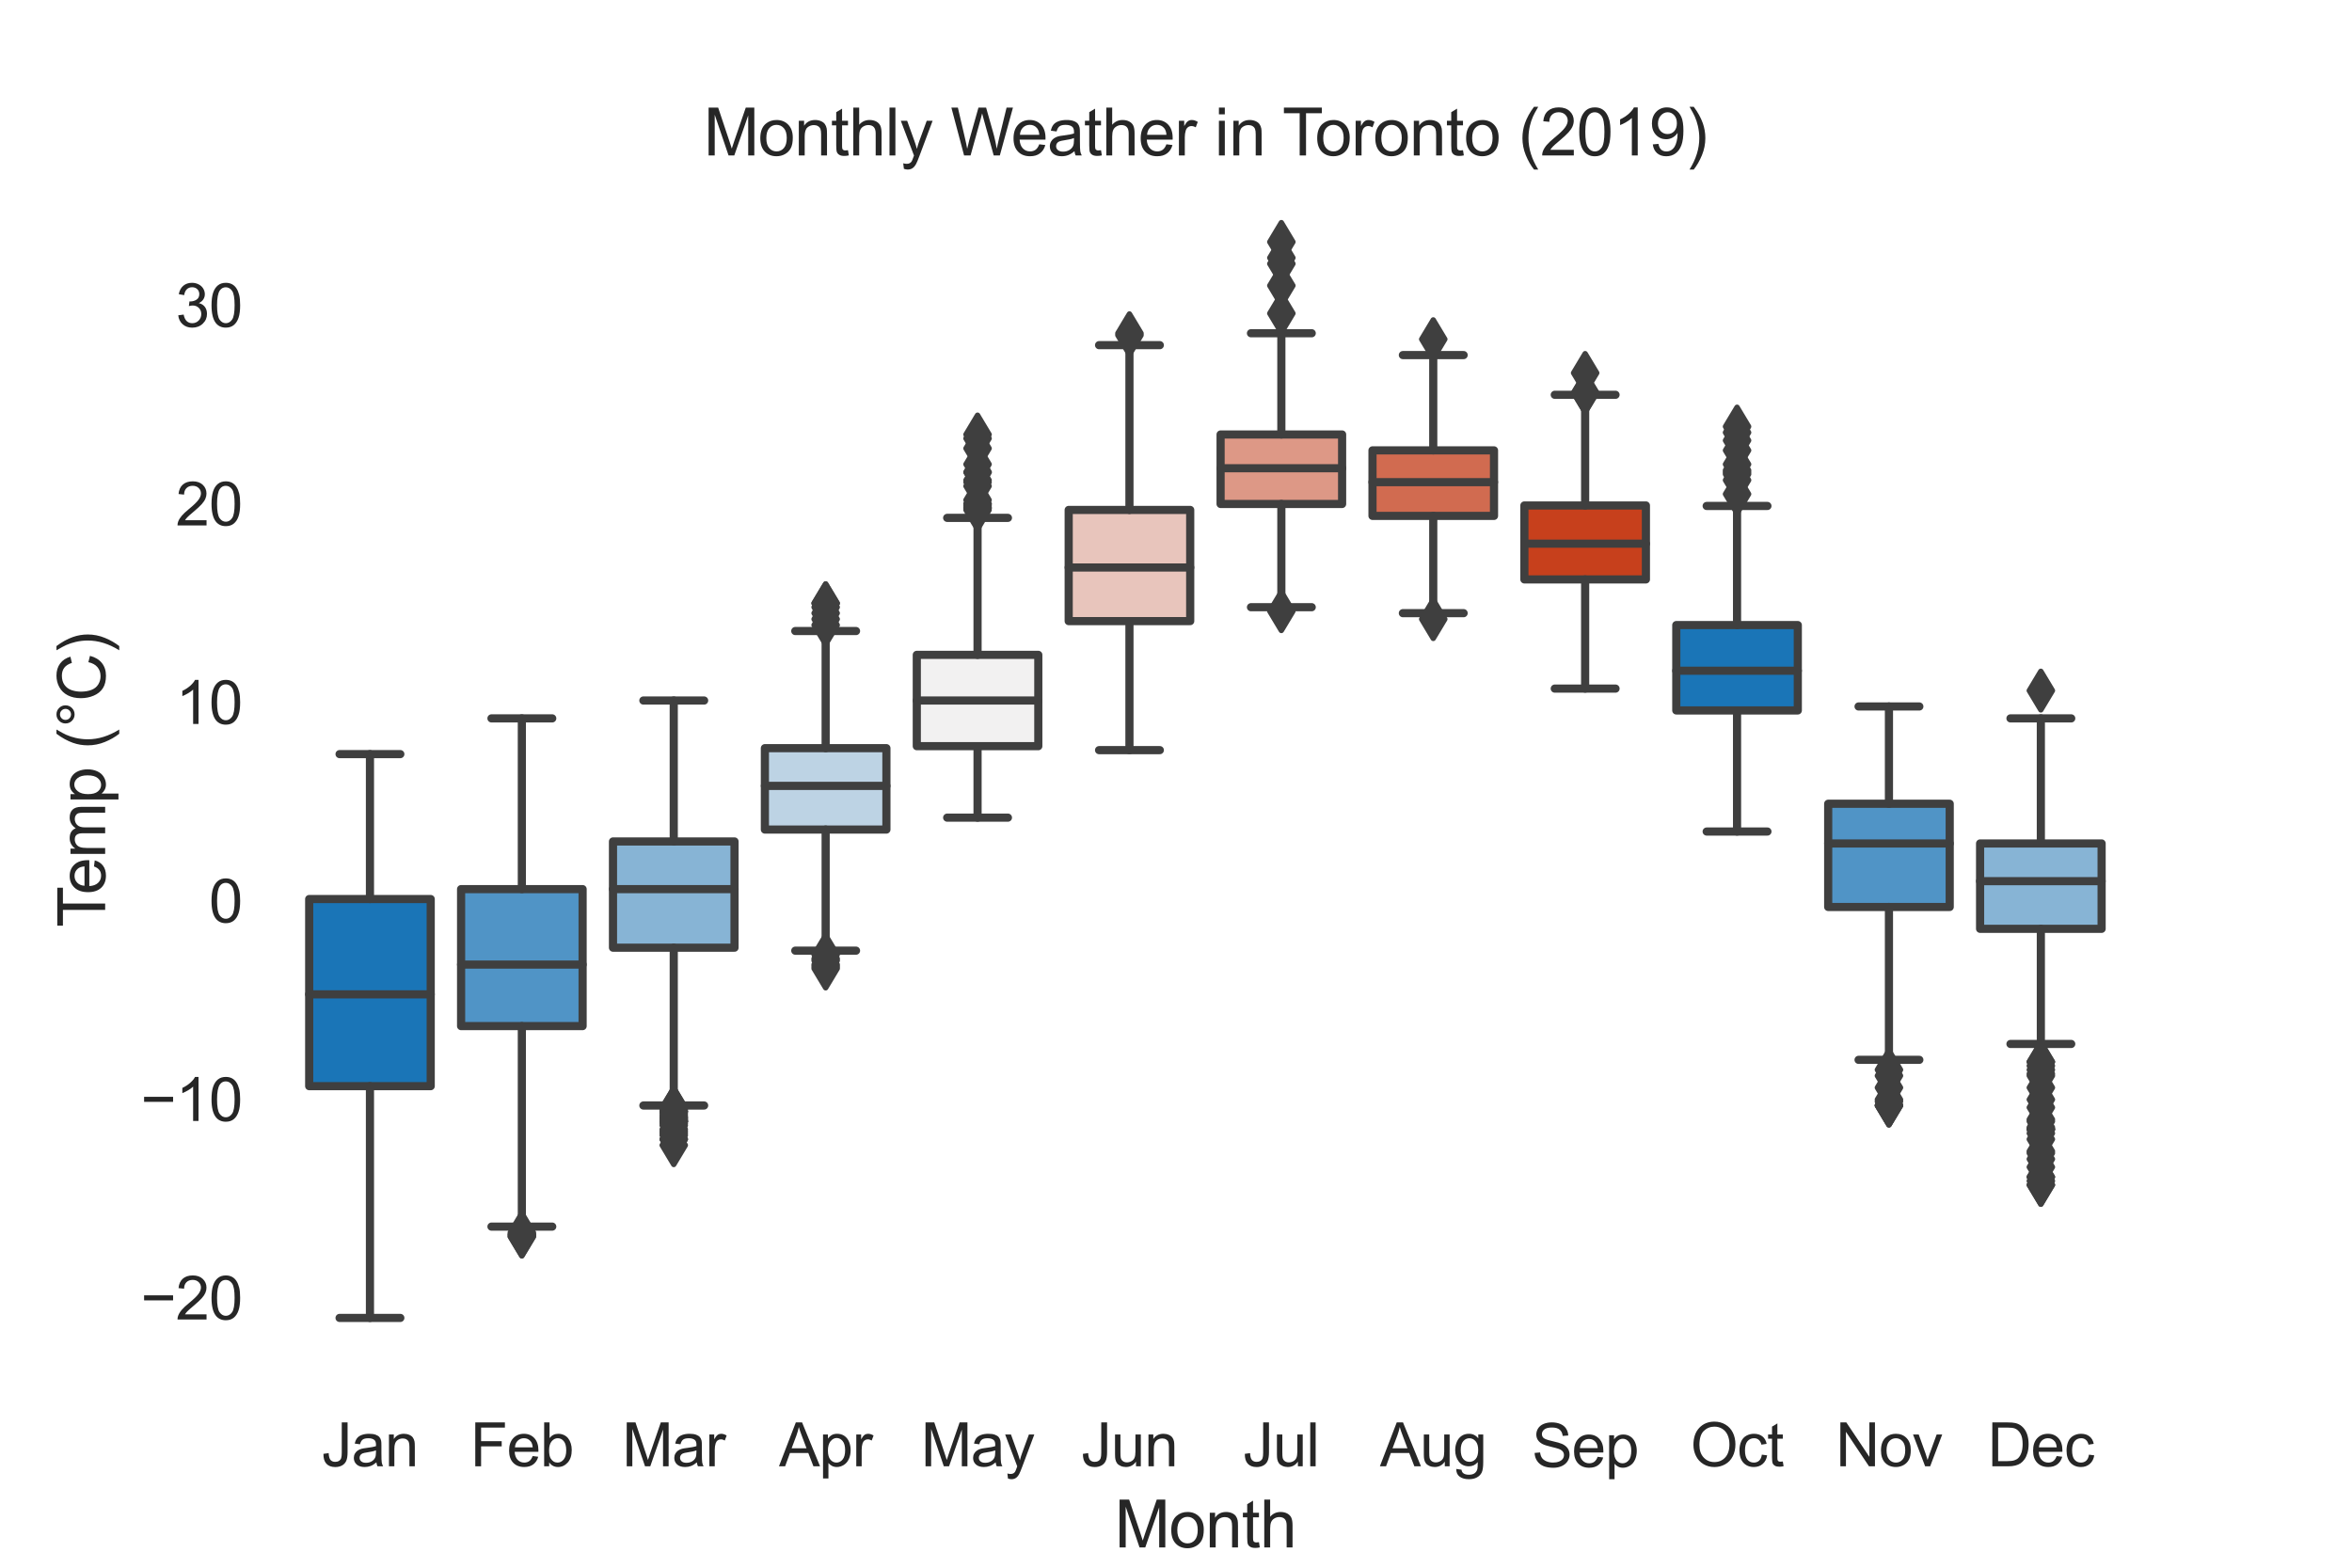 <?xml version="1.0" encoding="utf-8" standalone="no"?>
<!DOCTYPE svg PUBLIC "-//W3C//DTD SVG 1.1//EN"
  "http://www.w3.org/Graphics/SVG/1.1/DTD/svg11.dtd">
<svg xmlns:xlink="http://www.w3.org/1999/xlink" width="432pt" height="288pt" viewBox="0 0 432 288" xmlns="http://www.w3.org/2000/svg" version="1.1">
 <defs>
  <style type="text/css">*{stroke-linejoin: round; stroke-linecap: butt}</style>
 </defs>
 <g id="figure_1">
  <g id="patch_1">
   <path d="M 0 288 
L 432 288 
L 432 0 
L 0 0 
z
" style="fill: #ffffff"/>
  </g>
  <g id="axes_1">
   <g id="patch_2">
    <path d="M 54 252 
L 388.8 252 
L 388.8 34.56 
L 54 34.56 
z
" style="fill: #ffffff"/>
   </g>
   <g id="matplotlib.axis_1">
    <g id="xtick_1">
     <g id="line2d_1">
      <path d="M 67.95 252 
L 67.95 34.56 
" clip-path="url(#p7bb10bc2e7)" style="fill: none; stroke: #ffffff; stroke-width: 0.2; stroke-linecap: round"/>
     </g>
     <g id="text_1">
      <!-- Jan -->
      <g style="fill: #262626" transform="translate(59.083 269.374)scale(0.11 -0.11)">
       <defs>
        <path id="ArialMT-4a" d="M 184 1300 
L 731 1375 
Q 753 850 928 656 
Q 1103 463 1413 463 
Q 1641 463 1806 567 
Q 1972 672 2034 851 
Q 2097 1031 2097 1425 
L 2097 4581 
L 2703 4581 
L 2703 1459 
Q 2703 884 2564 568 
Q 2425 253 2123 87 
Q 1822 -78 1416 -78 
Q 813 -78 492 269 
Q 172 616 184 1300 
z
" transform="scale(0.016)"/>
        <path id="ArialMT-61" d="M 2588 409 
Q 2275 144 1986 34 
Q 1697 -75 1366 -75 
Q 819 -75 525 192 
Q 231 459 231 875 
Q 231 1119 342 1320 
Q 453 1522 633 1644 
Q 813 1766 1038 1828 
Q 1203 1872 1538 1913 
Q 2219 1994 2541 2106 
Q 2544 2222 2544 2253 
Q 2544 2597 2384 2738 
Q 2169 2928 1744 2928 
Q 1347 2928 1158 2789 
Q 969 2650 878 2297 
L 328 2372 
Q 403 2725 575 2942 
Q 747 3159 1072 3276 
Q 1397 3394 1825 3394 
Q 2250 3394 2515 3294 
Q 2781 3194 2906 3042 
Q 3031 2891 3081 2659 
Q 3109 2516 3109 2141 
L 3109 1391 
Q 3109 606 3145 398 
Q 3181 191 3288 0 
L 2700 0 
Q 2613 175 2588 409 
z
M 2541 1666 
Q 2234 1541 1622 1453 
Q 1275 1403 1131 1340 
Q 988 1278 909 1158 
Q 831 1038 831 891 
Q 831 666 1001 516 
Q 1172 366 1500 366 
Q 1825 366 2078 508 
Q 2331 650 2450 897 
Q 2541 1088 2541 1459 
L 2541 1666 
z
" transform="scale(0.016)"/>
        <path id="ArialMT-6e" d="M 422 0 
L 422 3319 
L 928 3319 
L 928 2847 
Q 1294 3394 1984 3394 
Q 2284 3394 2536 3286 
Q 2788 3178 2913 3003 
Q 3038 2828 3088 2588 
Q 3119 2431 3119 2041 
L 3119 0 
L 2556 0 
L 2556 2019 
Q 2556 2363 2490 2533 
Q 2425 2703 2258 2804 
Q 2091 2906 1866 2906 
Q 1506 2906 1245 2678 
Q 984 2450 984 1813 
L 984 0 
L 422 0 
z
" transform="scale(0.016)"/>
       </defs>
       <use xlink:href="#ArialMT-4a"/>
       <use xlink:href="#ArialMT-61" x="50"/>
       <use xlink:href="#ArialMT-6e" x="105.615"/>
      </g>
     </g>
    </g>
    <g id="xtick_2">
     <g id="line2d_2">
      <path d="M 95.85 252 
L 95.85 34.56 
" clip-path="url(#p7bb10bc2e7)" style="fill: none; stroke: #ffffff; stroke-width: 0.2; stroke-linecap: round"/>
     </g>
     <g id="text_2">
      <!-- Feb -->
      <g style="fill: #262626" transform="translate(86.374 269.374)scale(0.11 -0.11)">
       <defs>
        <path id="ArialMT-46" d="M 525 0 
L 525 4581 
L 3616 4581 
L 3616 4041 
L 1131 4041 
L 1131 2622 
L 3281 2622 
L 3281 2081 
L 1131 2081 
L 1131 0 
L 525 0 
z
" transform="scale(0.016)"/>
        <path id="ArialMT-65" d="M 2694 1069 
L 3275 997 
Q 3138 488 2766 206 
Q 2394 -75 1816 -75 
Q 1088 -75 661 373 
Q 234 822 234 1631 
Q 234 2469 665 2931 
Q 1097 3394 1784 3394 
Q 2450 3394 2872 2941 
Q 3294 2488 3294 1666 
Q 3294 1616 3291 1516 
L 816 1516 
Q 847 969 1125 678 
Q 1403 388 1819 388 
Q 2128 388 2347 550 
Q 2566 713 2694 1069 
z
M 847 1978 
L 2700 1978 
Q 2663 2397 2488 2606 
Q 2219 2931 1791 2931 
Q 1403 2931 1139 2672 
Q 875 2413 847 1978 
z
" transform="scale(0.016)"/>
        <path id="ArialMT-62" d="M 941 0 
L 419 0 
L 419 4581 
L 981 4581 
L 981 2947 
Q 1338 3394 1891 3394 
Q 2197 3394 2470 3270 
Q 2744 3147 2920 2923 
Q 3097 2700 3197 2384 
Q 3297 2069 3297 1709 
Q 3297 856 2875 390 
Q 2453 -75 1863 -75 
Q 1275 -75 941 416 
L 941 0 
z
M 934 1684 
Q 934 1088 1097 822 
Q 1363 388 1816 388 
Q 2184 388 2453 708 
Q 2722 1028 2722 1663 
Q 2722 2313 2464 2622 
Q 2206 2931 1841 2931 
Q 1472 2931 1203 2611 
Q 934 2291 934 1684 
z
" transform="scale(0.016)"/>
       </defs>
       <use xlink:href="#ArialMT-46"/>
       <use xlink:href="#ArialMT-65" x="61.084"/>
       <use xlink:href="#ArialMT-62" x="116.699"/>
      </g>
     </g>
    </g>
    <g id="xtick_3">
     <g id="line2d_3">
      <path d="M 123.75 252 
L 123.75 34.56 
" clip-path="url(#p7bb10bc2e7)" style="fill: none; stroke: #ffffff; stroke-width: 0.2; stroke-linecap: round"/>
     </g>
     <g id="text_3">
      <!-- Mar -->
      <g style="fill: #262626" transform="translate(114.279 269.374)scale(0.11 -0.11)">
       <defs>
        <path id="ArialMT-4d" d="M 475 0 
L 475 4581 
L 1388 4581 
L 2472 1338 
Q 2622 884 2691 659 
Q 2769 909 2934 1394 
L 4031 4581 
L 4847 4581 
L 4847 0 
L 4263 0 
L 4263 3834 
L 2931 0 
L 2384 0 
L 1059 3900 
L 1059 0 
L 475 0 
z
" transform="scale(0.016)"/>
        <path id="ArialMT-72" d="M 416 0 
L 416 3319 
L 922 3319 
L 922 2816 
Q 1116 3169 1280 3281 
Q 1444 3394 1641 3394 
Q 1925 3394 2219 3213 
L 2025 2691 
Q 1819 2813 1613 2813 
Q 1428 2813 1281 2702 
Q 1134 2591 1072 2394 
Q 978 2094 978 1738 
L 978 0 
L 416 0 
z
" transform="scale(0.016)"/>
       </defs>
       <use xlink:href="#ArialMT-4d"/>
       <use xlink:href="#ArialMT-61" x="83.301"/>
       <use xlink:href="#ArialMT-72" x="138.916"/>
      </g>
     </g>
    </g>
    <g id="xtick_4">
     <g id="line2d_4">
      <path d="M 151.65 252 
L 151.65 34.56 
" clip-path="url(#p7bb10bc2e7)" style="fill: none; stroke: #ffffff; stroke-width: 0.2; stroke-linecap: round"/>
     </g>
     <g id="text_4">
      <!-- Apr -->
      <g style="fill: #262626" transform="translate(143.091 269.374)scale(0.11 -0.11)">
       <defs>
        <path id="ArialMT-41" d="M -9 0 
L 1750 4581 
L 2403 4581 
L 4278 0 
L 3588 0 
L 3053 1388 
L 1138 1388 
L 634 0 
L -9 0 
z
M 1313 1881 
L 2866 1881 
L 2388 3150 
Q 2169 3728 2063 4100 
Q 1975 3659 1816 3225 
L 1313 1881 
z
" transform="scale(0.016)"/>
        <path id="ArialMT-70" d="M 422 -1272 
L 422 3319 
L 934 3319 
L 934 2888 
Q 1116 3141 1344 3267 
Q 1572 3394 1897 3394 
Q 2322 3394 2647 3175 
Q 2972 2956 3137 2557 
Q 3303 2159 3303 1684 
Q 3303 1175 3120 767 
Q 2938 359 2589 142 
Q 2241 -75 1856 -75 
Q 1575 -75 1351 44 
Q 1128 163 984 344 
L 984 -1272 
L 422 -1272 
z
M 931 1641 
Q 931 1000 1190 694 
Q 1450 388 1819 388 
Q 2194 388 2461 705 
Q 2728 1022 2728 1688 
Q 2728 2322 2467 2637 
Q 2206 2953 1844 2953 
Q 1484 2953 1207 2617 
Q 931 2281 931 1641 
z
" transform="scale(0.016)"/>
       </defs>
       <use xlink:href="#ArialMT-41"/>
       <use xlink:href="#ArialMT-70" x="66.699"/>
       <use xlink:href="#ArialMT-72" x="122.314"/>
      </g>
     </g>
    </g>
    <g id="xtick_5">
     <g id="line2d_5">
      <path d="M 179.55 252 
L 179.55 34.56 
" clip-path="url(#p7bb10bc2e7)" style="fill: none; stroke: #ffffff; stroke-width: 0.2; stroke-linecap: round"/>
     </g>
     <g id="text_5">
      <!-- May -->
      <g style="fill: #262626" transform="translate(169.16 269.374)scale(0.11 -0.11)">
       <defs>
        <path id="ArialMT-79" d="M 397 -1278 
L 334 -750 
Q 519 -800 656 -800 
Q 844 -800 956 -737 
Q 1069 -675 1141 -563 
Q 1194 -478 1313 -144 
Q 1328 -97 1363 -6 
L 103 3319 
L 709 3319 
L 1400 1397 
Q 1534 1031 1641 628 
Q 1738 1016 1872 1384 
L 2581 3319 
L 3144 3319 
L 1881 -56 
Q 1678 -603 1566 -809 
Q 1416 -1088 1222 -1217 
Q 1028 -1347 759 -1347 
Q 597 -1347 397 -1278 
z
" transform="scale(0.016)"/>
       </defs>
       <use xlink:href="#ArialMT-4d"/>
       <use xlink:href="#ArialMT-61" x="83.301"/>
       <use xlink:href="#ArialMT-79" x="138.916"/>
      </g>
     </g>
    </g>
    <g id="xtick_6">
     <g id="line2d_6">
      <path d="M 207.45 252 
L 207.45 34.56 
" clip-path="url(#p7bb10bc2e7)" style="fill: none; stroke: #ffffff; stroke-width: 0.2; stroke-linecap: round"/>
     </g>
     <g id="text_6">
      <!-- Jun -->
      <g style="fill: #262626" transform="translate(198.583 269.374)scale(0.11 -0.11)">
       <defs>
        <path id="ArialMT-75" d="M 2597 0 
L 2597 488 
Q 2209 -75 1544 -75 
Q 1250 -75 995 37 
Q 741 150 617 320 
Q 494 491 444 738 
Q 409 903 409 1263 
L 409 3319 
L 972 3319 
L 972 1478 
Q 972 1038 1006 884 
Q 1059 663 1231 536 
Q 1403 409 1656 409 
Q 1909 409 2131 539 
Q 2353 669 2445 892 
Q 2538 1116 2538 1541 
L 2538 3319 
L 3100 3319 
L 3100 0 
L 2597 0 
z
" transform="scale(0.016)"/>
       </defs>
       <use xlink:href="#ArialMT-4a"/>
       <use xlink:href="#ArialMT-75" x="50"/>
       <use xlink:href="#ArialMT-6e" x="105.615"/>
      </g>
     </g>
    </g>
    <g id="xtick_7">
     <g id="line2d_7">
      <path d="M 235.35 252 
L 235.35 34.56 
" clip-path="url(#p7bb10bc2e7)" style="fill: none; stroke: #ffffff; stroke-width: 0.2; stroke-linecap: round"/>
     </g>
     <g id="text_7">
      <!-- Jul -->
      <g style="fill: #262626" transform="translate(228.319 269.374)scale(0.11 -0.11)">
       <defs>
        <path id="ArialMT-6c" d="M 409 0 
L 409 4581 
L 972 4581 
L 972 0 
L 409 0 
z
" transform="scale(0.016)"/>
       </defs>
       <use xlink:href="#ArialMT-4a"/>
       <use xlink:href="#ArialMT-75" x="50"/>
       <use xlink:href="#ArialMT-6c" x="105.615"/>
      </g>
     </g>
    </g>
    <g id="xtick_8">
     <g id="line2d_8">
      <path d="M 263.25 252 
L 263.25 34.56 
" clip-path="url(#p7bb10bc2e7)" style="fill: none; stroke: #ffffff; stroke-width: 0.2; stroke-linecap: round"/>
     </g>
     <g id="text_8">
      <!-- Aug -->
      <g style="fill: #262626" transform="translate(253.464 269.374)scale(0.11 -0.11)">
       <defs>
        <path id="ArialMT-67" d="M 319 -275 
L 866 -356 
Q 900 -609 1056 -725 
Q 1266 -881 1628 -881 
Q 2019 -881 2231 -725 
Q 2444 -569 2519 -288 
Q 2563 -116 2559 434 
Q 2191 0 1641 0 
Q 956 0 581 494 
Q 206 988 206 1678 
Q 206 2153 378 2554 
Q 550 2956 876 3175 
Q 1203 3394 1644 3394 
Q 2231 3394 2613 2919 
L 2613 3319 
L 3131 3319 
L 3131 450 
Q 3131 -325 2973 -648 
Q 2816 -972 2473 -1159 
Q 2131 -1347 1631 -1347 
Q 1038 -1347 672 -1080 
Q 306 -813 319 -275 
z
M 784 1719 
Q 784 1066 1043 766 
Q 1303 466 1694 466 
Q 2081 466 2343 764 
Q 2606 1063 2606 1700 
Q 2606 2309 2336 2618 
Q 2066 2928 1684 2928 
Q 1309 2928 1046 2623 
Q 784 2319 784 1719 
z
" transform="scale(0.016)"/>
       </defs>
       <use xlink:href="#ArialMT-41"/>
       <use xlink:href="#ArialMT-75" x="66.699"/>
       <use xlink:href="#ArialMT-67" x="122.314"/>
      </g>
     </g>
    </g>
    <g id="xtick_9">
     <g id="line2d_9">
      <path d="M 291.15 252 
L 291.15 34.56 
" clip-path="url(#p7bb10bc2e7)" style="fill: none; stroke: #ffffff; stroke-width: 0.2; stroke-linecap: round"/>
     </g>
     <g id="text_9">
      <!-- Sep -->
      <g style="fill: #262626" transform="translate(281.364 269.508)scale(0.11 -0.11)">
       <defs>
        <path id="ArialMT-53" d="M 288 1472 
L 859 1522 
Q 900 1178 1048 958 
Q 1197 738 1509 602 
Q 1822 466 2213 466 
Q 2559 466 2825 569 
Q 3091 672 3220 851 
Q 3350 1031 3350 1244 
Q 3350 1459 3225 1620 
Q 3100 1781 2813 1891 
Q 2628 1963 1997 2114 
Q 1366 2266 1113 2400 
Q 784 2572 623 2826 
Q 463 3081 463 3397 
Q 463 3744 659 4045 
Q 856 4347 1234 4503 
Q 1613 4659 2075 4659 
Q 2584 4659 2973 4495 
Q 3363 4331 3572 4012 
Q 3781 3694 3797 3291 
L 3216 3247 
Q 3169 3681 2898 3903 
Q 2628 4125 2100 4125 
Q 1550 4125 1298 3923 
Q 1047 3722 1047 3438 
Q 1047 3191 1225 3031 
Q 1400 2872 2139 2705 
Q 2878 2538 3153 2413 
Q 3553 2228 3743 1945 
Q 3934 1663 3934 1294 
Q 3934 928 3725 604 
Q 3516 281 3123 101 
Q 2731 -78 2241 -78 
Q 1619 -78 1198 103 
Q 778 284 539 648 
Q 300 1013 288 1472 
z
" transform="scale(0.016)"/>
       </defs>
       <use xlink:href="#ArialMT-53"/>
       <use xlink:href="#ArialMT-65" x="66.699"/>
       <use xlink:href="#ArialMT-70" x="122.314"/>
      </g>
     </g>
    </g>
    <g id="xtick_10">
     <g id="line2d_10">
      <path d="M 319.05 252 
L 319.05 34.56 
" clip-path="url(#p7bb10bc2e7)" style="fill: none; stroke: #ffffff; stroke-width: 0.2; stroke-linecap: round"/>
     </g>
     <g id="text_10">
      <!-- Oct -->
      <g style="fill: #262626" transform="translate(310.494 269.374)scale(0.11 -0.11)">
       <defs>
        <path id="ArialMT-4f" d="M 309 2231 
Q 309 3372 921 4017 
Q 1534 4663 2503 4663 
Q 3138 4663 3647 4359 
Q 4156 4056 4423 3514 
Q 4691 2972 4691 2284 
Q 4691 1588 4409 1038 
Q 4128 488 3612 205 
Q 3097 -78 2500 -78 
Q 1853 -78 1343 234 
Q 834 547 571 1087 
Q 309 1628 309 2231 
z
M 934 2222 
Q 934 1394 1379 917 
Q 1825 441 2497 441 
Q 3181 441 3623 922 
Q 4066 1403 4066 2288 
Q 4066 2847 3877 3264 
Q 3688 3681 3323 3911 
Q 2959 4141 2506 4141 
Q 1863 4141 1398 3698 
Q 934 3256 934 2222 
z
" transform="scale(0.016)"/>
        <path id="ArialMT-63" d="M 2588 1216 
L 3141 1144 
Q 3050 572 2676 248 
Q 2303 -75 1759 -75 
Q 1078 -75 664 370 
Q 250 816 250 1647 
Q 250 2184 428 2587 
Q 606 2991 970 3192 
Q 1334 3394 1763 3394 
Q 2303 3394 2647 3120 
Q 2991 2847 3088 2344 
L 2541 2259 
Q 2463 2594 2264 2762 
Q 2066 2931 1784 2931 
Q 1359 2931 1093 2626 
Q 828 2322 828 1663 
Q 828 994 1084 691 
Q 1341 388 1753 388 
Q 2084 388 2306 591 
Q 2528 794 2588 1216 
z
" transform="scale(0.016)"/>
        <path id="ArialMT-74" d="M 1650 503 
L 1731 6 
Q 1494 -44 1306 -44 
Q 1000 -44 831 53 
Q 663 150 594 308 
Q 525 466 525 972 
L 525 2881 
L 113 2881 
L 113 3319 
L 525 3319 
L 525 4141 
L 1084 4478 
L 1084 3319 
L 1650 3319 
L 1650 2881 
L 1084 2881 
L 1084 941 
Q 1084 700 1114 631 
Q 1144 563 1211 522 
Q 1278 481 1403 481 
Q 1497 481 1650 503 
z
" transform="scale(0.016)"/>
       </defs>
       <use xlink:href="#ArialMT-4f"/>
       <use xlink:href="#ArialMT-63" x="77.783"/>
       <use xlink:href="#ArialMT-74" x="127.783"/>
      </g>
     </g>
    </g>
    <g id="xtick_11">
     <g id="line2d_11">
      <path d="M 346.95 252 
L 346.95 34.56 
" clip-path="url(#p7bb10bc2e7)" style="fill: none; stroke: #ffffff; stroke-width: 0.2; stroke-linecap: round"/>
     </g>
     <g id="text_11">
      <!-- Nov -->
      <g style="fill: #262626" transform="translate(337.169 269.374)scale(0.11 -0.11)">
       <defs>
        <path id="ArialMT-4e" d="M 488 0 
L 488 4581 
L 1109 4581 
L 3516 984 
L 3516 4581 
L 4097 4581 
L 4097 0 
L 3475 0 
L 1069 3600 
L 1069 0 
L 488 0 
z
" transform="scale(0.016)"/>
        <path id="ArialMT-6f" d="M 213 1659 
Q 213 2581 725 3025 
Q 1153 3394 1769 3394 
Q 2453 3394 2887 2945 
Q 3322 2497 3322 1706 
Q 3322 1066 3130 698 
Q 2938 331 2570 128 
Q 2203 -75 1769 -75 
Q 1072 -75 642 372 
Q 213 819 213 1659 
z
M 791 1659 
Q 791 1022 1069 705 
Q 1347 388 1769 388 
Q 2188 388 2466 706 
Q 2744 1025 2744 1678 
Q 2744 2294 2464 2611 
Q 2184 2928 1769 2928 
Q 1347 2928 1069 2612 
Q 791 2297 791 1659 
z
" transform="scale(0.016)"/>
        <path id="ArialMT-76" d="M 1344 0 
L 81 3319 
L 675 3319 
L 1388 1331 
Q 1503 1009 1600 663 
Q 1675 925 1809 1294 
L 2547 3319 
L 3125 3319 
L 1869 0 
L 1344 0 
z
" transform="scale(0.016)"/>
       </defs>
       <use xlink:href="#ArialMT-4e"/>
       <use xlink:href="#ArialMT-6f" x="72.217"/>
       <use xlink:href="#ArialMT-76" x="127.832"/>
      </g>
     </g>
    </g>
    <g id="xtick_12">
     <g id="line2d_12">
      <path d="M 374.85 252 
L 374.85 34.56 
" clip-path="url(#p7bb10bc2e7)" style="fill: none; stroke: #ffffff; stroke-width: 0.2; stroke-linecap: round"/>
     </g>
     <g id="text_12">
      <!-- Dec -->
      <g style="fill: #262626" transform="translate(365.069 269.374)scale(0.11 -0.11)">
       <defs>
        <path id="ArialMT-44" d="M 494 0 
L 494 4581 
L 2072 4581 
Q 2606 4581 2888 4516 
Q 3281 4425 3559 4188 
Q 3922 3881 4101 3404 
Q 4281 2928 4281 2316 
Q 4281 1794 4159 1391 
Q 4038 988 3847 723 
Q 3656 459 3429 307 
Q 3203 156 2883 78 
Q 2563 0 2147 0 
L 494 0 
z
M 1100 541 
L 2078 541 
Q 2531 541 2789 625 
Q 3047 709 3200 863 
Q 3416 1078 3536 1442 
Q 3656 1806 3656 2325 
Q 3656 3044 3420 3430 
Q 3184 3816 2847 3947 
Q 2603 4041 2063 4041 
L 1100 4041 
L 1100 541 
z
" transform="scale(0.016)"/>
       </defs>
       <use xlink:href="#ArialMT-44"/>
       <use xlink:href="#ArialMT-65" x="72.217"/>
       <use xlink:href="#ArialMT-63" x="127.832"/>
      </g>
     </g>
    </g>
    <g id="text_13">
     <!-- Month -->
     <g style="fill: #262626" transform="translate(204.726 284.283)scale(0.12 -0.12)">
      <defs>
       <path id="ArialMT-68" d="M 422 0 
L 422 4581 
L 984 4581 
L 984 2938 
Q 1378 3394 1978 3394 
Q 2347 3394 2619 3248 
Q 2891 3103 3008 2847 
Q 3125 2591 3125 2103 
L 3125 0 
L 2563 0 
L 2563 2103 
Q 2563 2525 2380 2717 
Q 2197 2909 1863 2909 
Q 1613 2909 1392 2779 
Q 1172 2650 1078 2428 
Q 984 2206 984 1816 
L 984 0 
L 422 0 
z
" transform="scale(0.016)"/>
      </defs>
      <use xlink:href="#ArialMT-4d"/>
      <use xlink:href="#ArialMT-6f" x="83.301"/>
      <use xlink:href="#ArialMT-6e" x="138.916"/>
      <use xlink:href="#ArialMT-74" x="194.531"/>
      <use xlink:href="#ArialMT-68" x="222.314"/>
     </g>
    </g>
   </g>
   <g id="matplotlib.axis_2">
    <g id="ytick_1">
     <g id="line2d_13">
      <path d="M 54 238.469 
L 388.8 238.469 
" clip-path="url(#p7bb10bc2e7)" style="fill: none; stroke: #ffffff; stroke-width: 0.2; stroke-linecap: round"/>
     </g>
     <g id="text_14">
      <!-- −20 -->
      <g style="fill: #262626" transform="translate(25.841 242.406)scale(0.11 -0.11)">
       <defs>
        <path id="ArialMT-2212" d="M 3381 1997 
L 356 1997 
L 356 2522 
L 3381 2522 
L 3381 1997 
z
" transform="scale(0.016)"/>
        <path id="ArialMT-32" d="M 3222 541 
L 3222 0 
L 194 0 
Q 188 203 259 391 
Q 375 700 629 1000 
Q 884 1300 1366 1694 
Q 2113 2306 2375 2664 
Q 2638 3022 2638 3341 
Q 2638 3675 2398 3904 
Q 2159 4134 1775 4134 
Q 1369 4134 1125 3890 
Q 881 3647 878 3216 
L 300 3275 
Q 359 3922 746 4261 
Q 1134 4600 1788 4600 
Q 2447 4600 2831 4234 
Q 3216 3869 3216 3328 
Q 3216 3053 3103 2787 
Q 2991 2522 2730 2228 
Q 2469 1934 1863 1422 
Q 1356 997 1212 845 
Q 1069 694 975 541 
L 3222 541 
z
" transform="scale(0.016)"/>
        <path id="ArialMT-30" d="M 266 2259 
Q 266 3072 433 3567 
Q 600 4063 929 4331 
Q 1259 4600 1759 4600 
Q 2128 4600 2406 4451 
Q 2684 4303 2865 4023 
Q 3047 3744 3150 3342 
Q 3253 2941 3253 2259 
Q 3253 1453 3087 958 
Q 2922 463 2592 192 
Q 2263 -78 1759 -78 
Q 1097 -78 719 397 
Q 266 969 266 2259 
z
M 844 2259 
Q 844 1131 1108 757 
Q 1372 384 1759 384 
Q 2147 384 2411 759 
Q 2675 1134 2675 2259 
Q 2675 3391 2411 3762 
Q 2147 4134 1753 4134 
Q 1366 4134 1134 3806 
Q 844 3388 844 2259 
z
" transform="scale(0.016)"/>
       </defs>
       <use xlink:href="#ArialMT-2212"/>
       <use xlink:href="#ArialMT-32" x="58.398"/>
       <use xlink:href="#ArialMT-30" x="114.014"/>
      </g>
     </g>
    </g>
    <g id="ytick_2">
     <g id="line2d_14">
      <path d="M 54 201.998 
L 388.8 201.998 
" clip-path="url(#p7bb10bc2e7)" style="fill: none; stroke: #ffffff; stroke-width: 0.2; stroke-linecap: round"/>
     </g>
     <g id="text_15">
      <!-- −10 -->
      <g style="fill: #262626" transform="translate(25.841 205.935)scale(0.11 -0.11)">
       <defs>
        <path id="ArialMT-31" d="M 2384 0 
L 1822 0 
L 1822 3584 
Q 1619 3391 1289 3197 
Q 959 3003 697 2906 
L 697 3450 
Q 1169 3672 1522 3987 
Q 1875 4303 2022 4600 
L 2384 4600 
L 2384 0 
z
" transform="scale(0.016)"/>
       </defs>
       <use xlink:href="#ArialMT-2212"/>
       <use xlink:href="#ArialMT-31" x="58.398"/>
       <use xlink:href="#ArialMT-30" x="114.014"/>
      </g>
     </g>
    </g>
    <g id="ytick_3">
     <g id="line2d_15">
      <path d="M 54 165.527 
L 388.8 165.527 
" clip-path="url(#p7bb10bc2e7)" style="fill: none; stroke: #ffffff; stroke-width: 0.2; stroke-linecap: round"/>
     </g>
     <g id="text_16">
      <!-- 0 -->
      <g style="fill: #262626" transform="translate(38.383 169.464)scale(0.11 -0.11)">
       <use xlink:href="#ArialMT-30"/>
      </g>
     </g>
    </g>
    <g id="ytick_4">
     <g id="line2d_16">
      <path d="M 54 129.056 
L 388.8 129.056 
" clip-path="url(#p7bb10bc2e7)" style="fill: none; stroke: #ffffff; stroke-width: 0.2; stroke-linecap: round"/>
     </g>
     <g id="text_17">
      <!-- 10 -->
      <g style="fill: #262626" transform="translate(32.266 132.993)scale(0.11 -0.11)">
       <use xlink:href="#ArialMT-31"/>
       <use xlink:href="#ArialMT-30" x="55.615"/>
      </g>
     </g>
    </g>
    <g id="ytick_5">
     <g id="line2d_17">
      <path d="M 54 92.585 
L 388.8 92.585 
" clip-path="url(#p7bb10bc2e7)" style="fill: none; stroke: #ffffff; stroke-width: 0.2; stroke-linecap: round"/>
     </g>
     <g id="text_18">
      <!-- 20 -->
      <g style="fill: #262626" transform="translate(32.266 96.522)scale(0.11 -0.11)">
       <use xlink:href="#ArialMT-32"/>
       <use xlink:href="#ArialMT-30" x="55.615"/>
      </g>
     </g>
    </g>
    <g id="ytick_6">
     <g id="line2d_18">
      <path d="M 54 56.114 
L 388.8 56.114 
" clip-path="url(#p7bb10bc2e7)" style="fill: none; stroke: #ffffff; stroke-width: 0.2; stroke-linecap: round"/>
     </g>
     <g id="text_19">
      <!-- 30 -->
      <g style="fill: #262626" transform="translate(32.266 60.051)scale(0.11 -0.11)">
       <defs>
        <path id="ArialMT-33" d="M 269 1209 
L 831 1284 
Q 928 806 1161 595 
Q 1394 384 1728 384 
Q 2125 384 2398 659 
Q 2672 934 2672 1341 
Q 2672 1728 2419 1979 
Q 2166 2231 1775 2231 
Q 1616 2231 1378 2169 
L 1441 2663 
Q 1497 2656 1531 2656 
Q 1891 2656 2178 2843 
Q 2466 3031 2466 3422 
Q 2466 3731 2256 3934 
Q 2047 4138 1716 4138 
Q 1388 4138 1169 3931 
Q 950 3725 888 3313 
L 325 3413 
Q 428 3978 793 4289 
Q 1159 4600 1703 4600 
Q 2078 4600 2393 4439 
Q 2709 4278 2876 4000 
Q 3044 3722 3044 3409 
Q 3044 3113 2884 2869 
Q 2725 2625 2413 2481 
Q 2819 2388 3044 2092 
Q 3269 1797 3269 1353 
Q 3269 753 2831 336 
Q 2394 -81 1725 -81 
Q 1122 -81 723 278 
Q 325 638 269 1209 
z
" transform="scale(0.016)"/>
       </defs>
       <use xlink:href="#ArialMT-33"/>
       <use xlink:href="#ArialMT-30" x="55.615"/>
      </g>
     </g>
    </g>
    <g id="text_20">
     <!-- Temp (°C) -->
     <g style="fill: #262626" transform="translate(19.316 170.343)rotate(-90)scale(0.12 -0.12)">
      <defs>
       <path id="ArialMT-54" d="M 1659 0 
L 1659 4041 
L 150 4041 
L 150 4581 
L 3781 4581 
L 3781 4041 
L 2266 4041 
L 2266 0 
L 1659 0 
z
" transform="scale(0.016)"/>
       <path id="ArialMT-6d" d="M 422 0 
L 422 3319 
L 925 3319 
L 925 2853 
Q 1081 3097 1340 3245 
Q 1600 3394 1931 3394 
Q 2300 3394 2536 3241 
Q 2772 3088 2869 2813 
Q 3263 3394 3894 3394 
Q 4388 3394 4653 3120 
Q 4919 2847 4919 2278 
L 4919 0 
L 4359 0 
L 4359 2091 
Q 4359 2428 4304 2576 
Q 4250 2725 4106 2815 
Q 3963 2906 3769 2906 
Q 3419 2906 3187 2673 
Q 2956 2441 2956 1928 
L 2956 0 
L 2394 0 
L 2394 2156 
Q 2394 2531 2256 2718 
Q 2119 2906 1806 2906 
Q 1569 2906 1367 2781 
Q 1166 2656 1075 2415 
Q 984 2175 984 1722 
L 984 0 
L 422 0 
z
" transform="scale(0.016)"/>
       <path id="ArialMT-20" transform="scale(0.016)"/>
       <path id="ArialMT-28" d="M 1497 -1347 
Q 1031 -759 709 28 
Q 388 816 388 1659 
Q 388 2403 628 3084 
Q 909 3875 1497 4659 
L 1900 4659 
Q 1522 4009 1400 3731 
Q 1209 3300 1100 2831 
Q 966 2247 966 1656 
Q 966 153 1900 -1347 
L 1497 -1347 
z
" transform="scale(0.016)"/>
       <path id="ArialMT-b0" d="M 400 3794 
Q 400 4153 654 4406 
Q 909 4659 1266 4659 
Q 1628 4659 1881 4406 
Q 2134 4153 2134 3794 
Q 2134 3434 1879 3179 
Q 1625 2925 1266 2925 
Q 909 2925 654 3178 
Q 400 3431 400 3794 
z
M 741 3794 
Q 741 3575 895 3420 
Q 1050 3266 1269 3266 
Q 1484 3266 1639 3420 
Q 1794 3575 1794 3794 
Q 1794 4013 1639 4167 
Q 1484 4322 1269 4322 
Q 1050 4322 895 4167 
Q 741 4013 741 3794 
z
" transform="scale(0.016)"/>
       <path id="ArialMT-43" d="M 3763 1606 
L 4369 1453 
Q 4178 706 3683 314 
Q 3188 -78 2472 -78 
Q 1731 -78 1267 223 
Q 803 525 561 1097 
Q 319 1669 319 2325 
Q 319 3041 592 3573 
Q 866 4106 1370 4382 
Q 1875 4659 2481 4659 
Q 3169 4659 3637 4309 
Q 4106 3959 4291 3325 
L 3694 3184 
Q 3534 3684 3231 3912 
Q 2928 4141 2469 4141 
Q 1941 4141 1586 3887 
Q 1231 3634 1087 3207 
Q 944 2781 944 2328 
Q 944 1744 1114 1308 
Q 1284 872 1643 656 
Q 2003 441 2422 441 
Q 2931 441 3284 734 
Q 3638 1028 3763 1606 
z
" transform="scale(0.016)"/>
       <path id="ArialMT-29" d="M 791 -1347 
L 388 -1347 
Q 1322 153 1322 1656 
Q 1322 2244 1188 2822 
Q 1081 3291 891 3722 
Q 769 4003 388 4659 
L 791 4659 
Q 1378 3875 1659 3084 
Q 1900 2403 1900 1659 
Q 1900 816 1576 28 
Q 1253 -759 791 -1347 
z
" transform="scale(0.016)"/>
      </defs>
      <use xlink:href="#ArialMT-54"/>
      <use xlink:href="#ArialMT-65" x="49.959"/>
      <use xlink:href="#ArialMT-6d" x="105.574"/>
      <use xlink:href="#ArialMT-70" x="188.875"/>
      <use xlink:href="#ArialMT-20" x="244.49"/>
      <use xlink:href="#ArialMT-28" x="272.273"/>
      <use xlink:href="#ArialMT-b0" x="305.574"/>
      <use xlink:href="#ArialMT-43" x="345.564"/>
      <use xlink:href="#ArialMT-29" x="417.781"/>
     </g>
    </g>
   </g>
   <g id="patch_3">
    <path d="M 56.79 199.536 
L 79.11 199.536 
L 79.11 165.163 
L 56.79 165.163 
L 56.79 199.536 
z
" clip-path="url(#p7bb10bc2e7)" style="fill: #1a75b7; stroke: #3f3f3f; stroke-width: 1.5; stroke-linejoin: miter"/>
   </g>
   <g id="patch_4">
    <path d="M 84.69 188.504 
L 107.01 188.504 
L 107.01 163.339 
L 84.69 163.339 
L 84.69 188.504 
z
" clip-path="url(#p7bb10bc2e7)" style="fill: #5094c6; stroke: #3f3f3f; stroke-width: 1.5; stroke-linejoin: miter"/>
   </g>
   <g id="patch_5">
    <path d="M 112.59 174.098 
L 134.91 174.098 
L 134.91 154.586 
L 112.59 154.586 
L 112.59 174.098 
z
" clip-path="url(#p7bb10bc2e7)" style="fill: #87b4d5; stroke: #3f3f3f; stroke-width: 1.5; stroke-linejoin: miter"/>
   </g>
   <g id="patch_6">
    <path d="M 140.49 152.398 
L 162.81 152.398 
L 162.81 137.445 
L 140.49 137.445 
L 140.49 152.398 
z
" clip-path="url(#p7bb10bc2e7)" style="fill: #bdd3e4; stroke: #3f3f3f; stroke-width: 1.5; stroke-linejoin: miter"/>
   </g>
   <g id="patch_7">
    <path d="M 168.39 137.08 
L 190.71 137.08 
L 190.71 120.303 
L 168.39 120.303 
L 168.39 137.08 
z
" clip-path="url(#p7bb10bc2e7)" style="fill: #f2f1f1; stroke: #3f3f3f; stroke-width: 1.5; stroke-linejoin: miter"/>
   </g>
   <g id="patch_8">
    <path d="M 196.29 114.103 
L 218.61 114.103 
L 218.61 93.679 
L 196.29 93.679 
L 196.29 114.103 
z
" clip-path="url(#p7bb10bc2e7)" style="fill: #e8c5bc; stroke: #3f3f3f; stroke-width: 1.5; stroke-linejoin: miter"/>
   </g>
   <g id="patch_9">
    <path d="M 224.19 92.585 
L 246.51 92.585 
L 246.51 79.82 
L 224.19 79.82 
L 224.19 92.585 
z
" clip-path="url(#p7bb10bc2e7)" style="fill: #dd9886; stroke: #3f3f3f; stroke-width: 1.5; stroke-linejoin: miter"/>
   </g>
   <g id="patch_10">
    <path d="M 252.09 94.774 
L 274.41 94.774 
L 274.41 82.738 
L 252.09 82.738 
L 252.09 94.774 
z
" clip-path="url(#p7bb10bc2e7)" style="fill: #d16b50; stroke: #3f3f3f; stroke-width: 1.5; stroke-linejoin: miter"/>
   </g>
   <g id="patch_11">
    <path d="M 279.99 106.444 
L 302.31 106.444 
L 302.31 92.859 
L 279.99 92.859 
L 279.99 106.444 
z
" clip-path="url(#p7bb10bc2e7)" style="fill: #c7401c; stroke: #3f3f3f; stroke-width: 1.5; stroke-linejoin: miter"/>
   </g>
   <g id="patch_12">
    <path d="M 307.89 130.515 
L 330.21 130.515 
L 330.21 114.833 
L 307.89 114.833 
L 307.89 130.515 
z
" clip-path="url(#p7bb10bc2e7)" style="fill: #1a75b7; stroke: #3f3f3f; stroke-width: 1.5; stroke-linejoin: miter"/>
   </g>
   <g id="patch_13">
    <path d="M 335.79 166.621 
L 358.11 166.621 
L 358.11 147.657 
L 335.79 147.657 
L 335.79 166.621 
z
" clip-path="url(#p7bb10bc2e7)" style="fill: #5094c6; stroke: #3f3f3f; stroke-width: 1.5; stroke-linejoin: miter"/>
   </g>
   <g id="patch_14">
    <path d="M 363.69 170.633 
L 386.01 170.633 
L 386.01 154.951 
L 363.69 154.951 
L 363.69 170.633 
z
" clip-path="url(#p7bb10bc2e7)" style="fill: #87b4d5; stroke: #3f3f3f; stroke-width: 1.5; stroke-linejoin: miter"/>
   </g>
   <g id="line2d_19">
    <path d="M 67.95 199.536 
L 67.95 242.116 
" clip-path="url(#p7bb10bc2e7)" style="fill: none; stroke: #3f3f3f; stroke-width: 1.5; stroke-linecap: round"/>
   </g>
   <g id="line2d_20">
    <path d="M 67.95 165.163 
L 67.95 138.539 
" clip-path="url(#p7bb10bc2e7)" style="fill: none; stroke: #3f3f3f; stroke-width: 1.5; stroke-linecap: round"/>
   </g>
   <g id="line2d_21">
    <path d="M 62.37 242.116 
L 73.53 242.116 
" clip-path="url(#p7bb10bc2e7)" style="fill: none; stroke: #3f3f3f; stroke-width: 1.5; stroke-linecap: round"/>
   </g>
   <g id="line2d_22">
    <path d="M 62.37 138.539 
L 73.53 138.539 
" clip-path="url(#p7bb10bc2e7)" style="fill: none; stroke: #3f3f3f; stroke-width: 1.5; stroke-linecap: round"/>
   </g>
   <g id="line2d_23"/>
   <g id="line2d_24">
    <path d="M 95.85 188.504 
L 95.85 225.34 
" clip-path="url(#p7bb10bc2e7)" style="fill: none; stroke: #3f3f3f; stroke-width: 1.5; stroke-linecap: round"/>
   </g>
   <g id="line2d_25">
    <path d="M 95.85 163.339 
L 95.85 131.974 
" clip-path="url(#p7bb10bc2e7)" style="fill: none; stroke: #3f3f3f; stroke-width: 1.5; stroke-linecap: round"/>
   </g>
   <g id="line2d_26">
    <path d="M 90.27 225.34 
L 101.43 225.34 
" clip-path="url(#p7bb10bc2e7)" style="fill: none; stroke: #3f3f3f; stroke-width: 1.5; stroke-linecap: round"/>
   </g>
   <g id="line2d_27">
    <path d="M 90.27 131.974 
L 101.43 131.974 
" clip-path="url(#p7bb10bc2e7)" style="fill: none; stroke: #3f3f3f; stroke-width: 1.5; stroke-linecap: round"/>
   </g>
   <g id="line2d_28">
    <defs>
     <path id="m20023e83e0" d="M -0 3.536 
L 2.121 0 
L -0 -3.536 
L -2.121 -0 
z
" style="stroke: #3f3f3f; stroke-linejoin: miter"/>
    </defs>
    <g clip-path="url(#p7bb10bc2e7)">
     <use xlink:href="#m20023e83e0" x="95.85" y="226.799" style="fill: #3f3f3f; stroke: #3f3f3f; stroke-linejoin: miter"/>
     <use xlink:href="#m20023e83e0" x="95.85" y="226.434" style="fill: #3f3f3f; stroke: #3f3f3f; stroke-linejoin: miter"/>
     <use xlink:href="#m20023e83e0" x="95.85" y="226.799" style="fill: #3f3f3f; stroke: #3f3f3f; stroke-linejoin: miter"/>
     <use xlink:href="#m20023e83e0" x="95.85" y="227.163" style="fill: #3f3f3f; stroke: #3f3f3f; stroke-linejoin: miter"/>
     <use xlink:href="#m20023e83e0" x="95.85" y="227.163" style="fill: #3f3f3f; stroke: #3f3f3f; stroke-linejoin: miter"/>
    </g>
   </g>
   <g id="line2d_29">
    <path d="M 123.75 174.098 
L 123.75 203.092 
" clip-path="url(#p7bb10bc2e7)" style="fill: none; stroke: #3f3f3f; stroke-width: 1.5; stroke-linecap: round"/>
   </g>
   <g id="line2d_30">
    <path d="M 123.75 154.586 
L 123.75 128.692 
" clip-path="url(#p7bb10bc2e7)" style="fill: none; stroke: #3f3f3f; stroke-width: 1.5; stroke-linecap: round"/>
   </g>
   <g id="line2d_31">
    <path d="M 118.17 203.092 
L 129.33 203.092 
" clip-path="url(#p7bb10bc2e7)" style="fill: none; stroke: #3f3f3f; stroke-width: 1.5; stroke-linecap: round"/>
   </g>
   <g id="line2d_32">
    <path d="M 118.17 128.692 
L 129.33 128.692 
" clip-path="url(#p7bb10bc2e7)" style="fill: none; stroke: #3f3f3f; stroke-width: 1.5; stroke-linecap: round"/>
   </g>
   <g id="line2d_33">
    <g clip-path="url(#p7bb10bc2e7)">
     <use xlink:href="#m20023e83e0" x="123.75" y="204.551" style="fill: #3f3f3f; stroke: #3f3f3f; stroke-linejoin: miter"/>
     <use xlink:href="#m20023e83e0" x="123.75" y="205.645" style="fill: #3f3f3f; stroke: #3f3f3f; stroke-linejoin: miter"/>
     <use xlink:href="#m20023e83e0" x="123.75" y="204.916" style="fill: #3f3f3f; stroke: #3f3f3f; stroke-linejoin: miter"/>
     <use xlink:href="#m20023e83e0" x="123.75" y="203.457" style="fill: #3f3f3f; stroke: #3f3f3f; stroke-linejoin: miter"/>
     <use xlink:href="#m20023e83e0" x="123.75" y="205.281" style="fill: #3f3f3f; stroke: #3f3f3f; stroke-linejoin: miter"/>
     <use xlink:href="#m20023e83e0" x="123.75" y="206.01" style="fill: #3f3f3f; stroke: #3f3f3f; stroke-linejoin: miter"/>
     <use xlink:href="#m20023e83e0" x="123.75" y="207.469" style="fill: #3f3f3f; stroke: #3f3f3f; stroke-linejoin: miter"/>
     <use xlink:href="#m20023e83e0" x="123.75" y="209.292" style="fill: #3f3f3f; stroke: #3f3f3f; stroke-linejoin: miter"/>
     <use xlink:href="#m20023e83e0" x="123.75" y="210.387" style="fill: #3f3f3f; stroke: #3f3f3f; stroke-linejoin: miter"/>
     <use xlink:href="#m20023e83e0" x="123.75" y="209.292" style="fill: #3f3f3f; stroke: #3f3f3f; stroke-linejoin: miter"/>
     <use xlink:href="#m20023e83e0" x="123.75" y="208.563" style="fill: #3f3f3f; stroke: #3f3f3f; stroke-linejoin: miter"/>
     <use xlink:href="#m20023e83e0" x="123.75" y="207.834" style="fill: #3f3f3f; stroke: #3f3f3f; stroke-linejoin: miter"/>
     <use xlink:href="#m20023e83e0" x="123.75" y="206.74" style="fill: #3f3f3f; stroke: #3f3f3f; stroke-linejoin: miter"/>
     <use xlink:href="#m20023e83e0" x="123.75" y="203.822" style="fill: #3f3f3f; stroke: #3f3f3f; stroke-linejoin: miter"/>
     <use xlink:href="#m20023e83e0" x="123.75" y="204.187" style="fill: #3f3f3f; stroke: #3f3f3f; stroke-linejoin: miter"/>
     <use xlink:href="#m20023e83e0" x="123.75" y="206.01" style="fill: #3f3f3f; stroke: #3f3f3f; stroke-linejoin: miter"/>
     <use xlink:href="#m20023e83e0" x="123.75" y="204.187" style="fill: #3f3f3f; stroke: #3f3f3f; stroke-linejoin: miter"/>
     <use xlink:href="#m20023e83e0" x="123.75" y="205.281" style="fill: #3f3f3f; stroke: #3f3f3f; stroke-linejoin: miter"/>
     <use xlink:href="#m20023e83e0" x="123.75" y="206.01" style="fill: #3f3f3f; stroke: #3f3f3f; stroke-linejoin: miter"/>
     <use xlink:href="#m20023e83e0" x="123.75" y="205.645" style="fill: #3f3f3f; stroke: #3f3f3f; stroke-linejoin: miter"/>
     <use xlink:href="#m20023e83e0" x="123.75" y="206.01" style="fill: #3f3f3f; stroke: #3f3f3f; stroke-linejoin: miter"/>
     <use xlink:href="#m20023e83e0" x="123.75" y="208.198" style="fill: #3f3f3f; stroke: #3f3f3f; stroke-linejoin: miter"/>
     <use xlink:href="#m20023e83e0" x="123.75" y="206.375" style="fill: #3f3f3f; stroke: #3f3f3f; stroke-linejoin: miter"/>
     <use xlink:href="#m20023e83e0" x="123.75" y="203.457" style="fill: #3f3f3f; stroke: #3f3f3f; stroke-linejoin: miter"/>
     <use xlink:href="#m20023e83e0" x="123.75" y="204.187" style="fill: #3f3f3f; stroke: #3f3f3f; stroke-linejoin: miter"/>
    </g>
   </g>
   <g id="line2d_34">
    <path d="M 151.65 152.398 
L 151.65 174.645 
" clip-path="url(#p7bb10bc2e7)" style="fill: none; stroke: #3f3f3f; stroke-width: 1.5; stroke-linecap: round"/>
   </g>
   <g id="line2d_35">
    <path d="M 151.65 137.445 
L 151.65 115.927 
" clip-path="url(#p7bb10bc2e7)" style="fill: none; stroke: #3f3f3f; stroke-width: 1.5; stroke-linecap: round"/>
   </g>
   <g id="line2d_36">
    <path d="M 146.07 174.645 
L 157.23 174.645 
" clip-path="url(#p7bb10bc2e7)" style="fill: none; stroke: #3f3f3f; stroke-width: 1.5; stroke-linecap: round"/>
   </g>
   <g id="line2d_37">
    <path d="M 146.07 115.927 
L 157.23 115.927 
" clip-path="url(#p7bb10bc2e7)" style="fill: none; stroke: #3f3f3f; stroke-width: 1.5; stroke-linecap: round"/>
   </g>
   <g id="line2d_38">
    <g clip-path="url(#p7bb10bc2e7)">
     <use xlink:href="#m20023e83e0" x="151.65" y="175.374" style="fill: #3f3f3f; stroke: #3f3f3f; stroke-linejoin: miter"/>
     <use xlink:href="#m20023e83e0" x="151.65" y="176.104" style="fill: #3f3f3f; stroke: #3f3f3f; stroke-linejoin: miter"/>
     <use xlink:href="#m20023e83e0" x="151.65" y="176.469" style="fill: #3f3f3f; stroke: #3f3f3f; stroke-linejoin: miter"/>
     <use xlink:href="#m20023e83e0" x="151.65" y="177.198" style="fill: #3f3f3f; stroke: #3f3f3f; stroke-linejoin: miter"/>
     <use xlink:href="#m20023e83e0" x="151.65" y="177.927" style="fill: #3f3f3f; stroke: #3f3f3f; stroke-linejoin: miter"/>
     <use xlink:href="#m20023e83e0" x="151.65" y="177.563" style="fill: #3f3f3f; stroke: #3f3f3f; stroke-linejoin: miter"/>
     <use xlink:href="#m20023e83e0" x="151.65" y="112.644" style="fill: #3f3f3f; stroke: #3f3f3f; stroke-linejoin: miter"/>
     <use xlink:href="#m20023e83e0" x="151.65" y="111.55" style="fill: #3f3f3f; stroke: #3f3f3f; stroke-linejoin: miter"/>
     <use xlink:href="#m20023e83e0" x="151.65" y="110.821" style="fill: #3f3f3f; stroke: #3f3f3f; stroke-linejoin: miter"/>
     <use xlink:href="#m20023e83e0" x="151.65" y="110.821" style="fill: #3f3f3f; stroke: #3f3f3f; stroke-linejoin: miter"/>
     <use xlink:href="#m20023e83e0" x="151.65" y="114.833" style="fill: #3f3f3f; stroke: #3f3f3f; stroke-linejoin: miter"/>
     <use xlink:href="#m20023e83e0" x="151.65" y="113.739" style="fill: #3f3f3f; stroke: #3f3f3f; stroke-linejoin: miter"/>
    </g>
   </g>
   <g id="line2d_39">
    <path d="M 179.55 137.08 
L 179.55 150.209 
" clip-path="url(#p7bb10bc2e7)" style="fill: none; stroke: #3f3f3f; stroke-width: 1.5; stroke-linecap: round"/>
   </g>
   <g id="line2d_40">
    <path d="M 179.55 120.303 
L 179.55 95.138 
" clip-path="url(#p7bb10bc2e7)" style="fill: none; stroke: #3f3f3f; stroke-width: 1.5; stroke-linecap: round"/>
   </g>
   <g id="line2d_41">
    <path d="M 173.97 150.209 
L 185.13 150.209 
" clip-path="url(#p7bb10bc2e7)" style="fill: none; stroke: #3f3f3f; stroke-width: 1.5; stroke-linecap: round"/>
   </g>
   <g id="line2d_42">
    <path d="M 173.97 95.138 
L 185.13 95.138 
" clip-path="url(#p7bb10bc2e7)" style="fill: none; stroke: #3f3f3f; stroke-width: 1.5; stroke-linecap: round"/>
   </g>
   <g id="line2d_43">
    <g clip-path="url(#p7bb10bc2e7)">
     <use xlink:href="#m20023e83e0" x="179.55" y="92.95" style="fill: #3f3f3f; stroke: #3f3f3f; stroke-linejoin: miter"/>
     <use xlink:href="#m20023e83e0" x="179.55" y="92.585" style="fill: #3f3f3f; stroke: #3f3f3f; stroke-linejoin: miter"/>
     <use xlink:href="#m20023e83e0" x="179.55" y="93.315" style="fill: #3f3f3f; stroke: #3f3f3f; stroke-linejoin: miter"/>
     <use xlink:href="#m20023e83e0" x="179.55" y="88.209" style="fill: #3f3f3f; stroke: #3f3f3f; stroke-linejoin: miter"/>
     <use xlink:href="#m20023e83e0" x="179.55" y="79.82" style="fill: #3f3f3f; stroke: #3f3f3f; stroke-linejoin: miter"/>
     <use xlink:href="#m20023e83e0" x="179.55" y="80.55" style="fill: #3f3f3f; stroke: #3f3f3f; stroke-linejoin: miter"/>
     <use xlink:href="#m20023e83e0" x="179.55" y="82.373" style="fill: #3f3f3f; stroke: #3f3f3f; stroke-linejoin: miter"/>
     <use xlink:href="#m20023e83e0" x="179.55" y="85.291" style="fill: #3f3f3f; stroke: #3f3f3f; stroke-linejoin: miter"/>
     <use xlink:href="#m20023e83e0" x="179.55" y="86.75" style="fill: #3f3f3f; stroke: #3f3f3f; stroke-linejoin: miter"/>
     <use xlink:href="#m20023e83e0" x="179.55" y="86.75" style="fill: #3f3f3f; stroke: #3f3f3f; stroke-linejoin: miter"/>
     <use xlink:href="#m20023e83e0" x="179.55" y="89.303" style="fill: #3f3f3f; stroke: #3f3f3f; stroke-linejoin: miter"/>
     <use xlink:href="#m20023e83e0" x="179.55" y="92.585" style="fill: #3f3f3f; stroke: #3f3f3f; stroke-linejoin: miter"/>
     <use xlink:href="#m20023e83e0" x="179.55" y="88.574" style="fill: #3f3f3f; stroke: #3f3f3f; stroke-linejoin: miter"/>
     <use xlink:href="#m20023e83e0" x="179.55" y="93.315" style="fill: #3f3f3f; stroke: #3f3f3f; stroke-linejoin: miter"/>
     <use xlink:href="#m20023e83e0" x="179.55" y="91.856" style="fill: #3f3f3f; stroke: #3f3f3f; stroke-linejoin: miter"/>
     <use xlink:href="#m20023e83e0" x="179.55" y="93.679" style="fill: #3f3f3f; stroke: #3f3f3f; stroke-linejoin: miter"/>
    </g>
   </g>
   <g id="line2d_44">
    <path d="M 207.45 114.103 
L 207.45 137.809 
" clip-path="url(#p7bb10bc2e7)" style="fill: none; stroke: #3f3f3f; stroke-width: 1.5; stroke-linecap: round"/>
   </g>
   <g id="line2d_45">
    <path d="M 207.45 93.679 
L 207.45 63.409 
" clip-path="url(#p7bb10bc2e7)" style="fill: none; stroke: #3f3f3f; stroke-width: 1.5; stroke-linecap: round"/>
   </g>
   <g id="line2d_46">
    <path d="M 201.87 137.809 
L 213.03 137.809 
" clip-path="url(#p7bb10bc2e7)" style="fill: none; stroke: #3f3f3f; stroke-width: 1.5; stroke-linecap: round"/>
   </g>
   <g id="line2d_47">
    <path d="M 201.87 63.409 
L 213.03 63.409 
" clip-path="url(#p7bb10bc2e7)" style="fill: none; stroke: #3f3f3f; stroke-width: 1.5; stroke-linecap: round"/>
   </g>
   <g id="line2d_48">
    <g clip-path="url(#p7bb10bc2e7)">
     <use xlink:href="#m20023e83e0" x="207.45" y="61.22" style="fill: #3f3f3f; stroke: #3f3f3f; stroke-linejoin: miter"/>
     <use xlink:href="#m20023e83e0" x="207.45" y="61.585" style="fill: #3f3f3f; stroke: #3f3f3f; stroke-linejoin: miter"/>
    </g>
   </g>
   <g id="line2d_49">
    <path d="M 235.35 92.585 
L 235.35 111.55 
" clip-path="url(#p7bb10bc2e7)" style="fill: none; stroke: #3f3f3f; stroke-width: 1.5; stroke-linecap: round"/>
   </g>
   <g id="line2d_50">
    <path d="M 235.35 79.82 
L 235.35 61.22 
" clip-path="url(#p7bb10bc2e7)" style="fill: none; stroke: #3f3f3f; stroke-width: 1.5; stroke-linecap: round"/>
   </g>
   <g id="line2d_51">
    <path d="M 229.77 111.55 
L 240.93 111.55 
" clip-path="url(#p7bb10bc2e7)" style="fill: none; stroke: #3f3f3f; stroke-width: 1.5; stroke-linecap: round"/>
   </g>
   <g id="line2d_52">
    <path d="M 229.77 61.22 
L 240.93 61.22 
" clip-path="url(#p7bb10bc2e7)" style="fill: none; stroke: #3f3f3f; stroke-width: 1.5; stroke-linecap: round"/>
   </g>
   <g id="line2d_53">
    <g clip-path="url(#p7bb10bc2e7)">
     <use xlink:href="#m20023e83e0" x="235.35" y="112.28" style="fill: #3f3f3f; stroke: #3f3f3f; stroke-linejoin: miter"/>
     <use xlink:href="#m20023e83e0" x="235.35" y="57.573" style="fill: #3f3f3f; stroke: #3f3f3f; stroke-linejoin: miter"/>
     <use xlink:href="#m20023e83e0" x="235.35" y="44.444" style="fill: #3f3f3f; stroke: #3f3f3f; stroke-linejoin: miter"/>
     <use xlink:href="#m20023e83e0" x="235.35" y="47.361" style="fill: #3f3f3f; stroke: #3f3f3f; stroke-linejoin: miter"/>
     <use xlink:href="#m20023e83e0" x="235.35" y="48.455" style="fill: #3f3f3f; stroke: #3f3f3f; stroke-linejoin: miter"/>
     <use xlink:href="#m20023e83e0" x="235.35" y="52.467" style="fill: #3f3f3f; stroke: #3f3f3f; stroke-linejoin: miter"/>
    </g>
   </g>
   <g id="line2d_54">
    <path d="M 263.25 94.774 
L 263.25 112.644 
" clip-path="url(#p7bb10bc2e7)" style="fill: none; stroke: #3f3f3f; stroke-width: 1.5; stroke-linecap: round"/>
   </g>
   <g id="line2d_55">
    <path d="M 263.25 82.738 
L 263.25 65.232 
" clip-path="url(#p7bb10bc2e7)" style="fill: none; stroke: #3f3f3f; stroke-width: 1.5; stroke-linecap: round"/>
   </g>
   <g id="line2d_56">
    <path d="M 257.67 112.644 
L 268.83 112.644 
" clip-path="url(#p7bb10bc2e7)" style="fill: none; stroke: #3f3f3f; stroke-width: 1.5; stroke-linecap: round"/>
   </g>
   <g id="line2d_57">
    <path d="M 257.67 65.232 
L 268.83 65.232 
" clip-path="url(#p7bb10bc2e7)" style="fill: none; stroke: #3f3f3f; stroke-width: 1.5; stroke-linecap: round"/>
   </g>
   <g id="line2d_58">
    <g clip-path="url(#p7bb10bc2e7)">
     <use xlink:href="#m20023e83e0" x="263.25" y="113.739" style="fill: #3f3f3f; stroke: #3f3f3f; stroke-linejoin: miter"/>
     <use xlink:href="#m20023e83e0" x="263.25" y="62.314" style="fill: #3f3f3f; stroke: #3f3f3f; stroke-linejoin: miter"/>
    </g>
   </g>
   <g id="line2d_59">
    <path d="M 291.15 106.444 
L 291.15 126.503 
" clip-path="url(#p7bb10bc2e7)" style="fill: none; stroke: #3f3f3f; stroke-width: 1.5; stroke-linecap: round"/>
   </g>
   <g id="line2d_60">
    <path d="M 291.15 92.859 
L 291.15 72.526 
" clip-path="url(#p7bb10bc2e7)" style="fill: none; stroke: #3f3f3f; stroke-width: 1.5; stroke-linecap: round"/>
   </g>
   <g id="line2d_61">
    <path d="M 285.57 126.503 
L 296.73 126.503 
" clip-path="url(#p7bb10bc2e7)" style="fill: none; stroke: #3f3f3f; stroke-width: 1.5; stroke-linecap: round"/>
   </g>
   <g id="line2d_62">
    <path d="M 285.57 72.526 
L 296.73 72.526 
" clip-path="url(#p7bb10bc2e7)" style="fill: none; stroke: #3f3f3f; stroke-width: 1.5; stroke-linecap: round"/>
   </g>
   <g id="line2d_63">
    <g clip-path="url(#p7bb10bc2e7)">
     <use xlink:href="#m20023e83e0" x="291.15" y="72.162" style="fill: #3f3f3f; stroke: #3f3f3f; stroke-linejoin: miter"/>
     <use xlink:href="#m20023e83e0" x="291.15" y="68.514" style="fill: #3f3f3f; stroke: #3f3f3f; stroke-linejoin: miter"/>
     <use xlink:href="#m20023e83e0" x="291.15" y="72.162" style="fill: #3f3f3f; stroke: #3f3f3f; stroke-linejoin: miter"/>
    </g>
   </g>
   <g id="line2d_64">
    <path d="M 319.05 130.515 
L 319.05 152.762 
" clip-path="url(#p7bb10bc2e7)" style="fill: none; stroke: #3f3f3f; stroke-width: 1.5; stroke-linecap: round"/>
   </g>
   <g id="line2d_65">
    <path d="M 319.05 114.833 
L 319.05 92.95 
" clip-path="url(#p7bb10bc2e7)" style="fill: none; stroke: #3f3f3f; stroke-width: 1.5; stroke-linecap: round"/>
   </g>
   <g id="line2d_66">
    <path d="M 313.47 152.762 
L 324.63 152.762 
" clip-path="url(#p7bb10bc2e7)" style="fill: none; stroke: #3f3f3f; stroke-width: 1.5; stroke-linecap: round"/>
   </g>
   <g id="line2d_67">
    <path d="M 313.47 92.95 
L 324.63 92.95 
" clip-path="url(#p7bb10bc2e7)" style="fill: none; stroke: #3f3f3f; stroke-width: 1.5; stroke-linecap: round"/>
   </g>
   <g id="line2d_68">
    <g clip-path="url(#p7bb10bc2e7)">
     <use xlink:href="#m20023e83e0" x="319.05" y="90.762" style="fill: #3f3f3f; stroke: #3f3f3f; stroke-linejoin: miter"/>
     <use xlink:href="#m20023e83e0" x="319.05" y="88.209" style="fill: #3f3f3f; stroke: #3f3f3f; stroke-linejoin: miter"/>
     <use xlink:href="#m20023e83e0" x="319.05" y="86.75" style="fill: #3f3f3f; stroke: #3f3f3f; stroke-linejoin: miter"/>
     <use xlink:href="#m20023e83e0" x="319.05" y="78.362" style="fill: #3f3f3f; stroke: #3f3f3f; stroke-linejoin: miter"/>
     <use xlink:href="#m20023e83e0" x="319.05" y="79.456" style="fill: #3f3f3f; stroke: #3f3f3f; stroke-linejoin: miter"/>
     <use xlink:href="#m20023e83e0" x="319.05" y="80.915" style="fill: #3f3f3f; stroke: #3f3f3f; stroke-linejoin: miter"/>
     <use xlink:href="#m20023e83e0" x="319.05" y="82.738" style="fill: #3f3f3f; stroke: #3f3f3f; stroke-linejoin: miter"/>
     <use xlink:href="#m20023e83e0" x="319.05" y="86.385" style="fill: #3f3f3f; stroke: #3f3f3f; stroke-linejoin: miter"/>
     <use xlink:href="#m20023e83e0" x="319.05" y="85.291" style="fill: #3f3f3f; stroke: #3f3f3f; stroke-linejoin: miter"/>
     <use xlink:href="#m20023e83e0" x="319.05" y="87.115" style="fill: #3f3f3f; stroke: #3f3f3f; stroke-linejoin: miter"/>
    </g>
   </g>
   <g id="line2d_69">
    <path d="M 346.95 166.621 
L 346.95 194.704 
" clip-path="url(#p7bb10bc2e7)" style="fill: none; stroke: #3f3f3f; stroke-width: 1.5; stroke-linecap: round"/>
   </g>
   <g id="line2d_70">
    <path d="M 346.95 147.657 
L 346.95 129.786 
" clip-path="url(#p7bb10bc2e7)" style="fill: none; stroke: #3f3f3f; stroke-width: 1.5; stroke-linecap: round"/>
   </g>
   <g id="line2d_71">
    <path d="M 341.37 194.704 
L 352.53 194.704 
" clip-path="url(#p7bb10bc2e7)" style="fill: none; stroke: #3f3f3f; stroke-width: 1.5; stroke-linecap: round"/>
   </g>
   <g id="line2d_72">
    <path d="M 341.37 129.786 
L 352.53 129.786 
" clip-path="url(#p7bb10bc2e7)" style="fill: none; stroke: #3f3f3f; stroke-width: 1.5; stroke-linecap: round"/>
   </g>
   <g id="line2d_73">
    <g clip-path="url(#p7bb10bc2e7)">
     <use xlink:href="#m20023e83e0" x="346.95" y="197.622" style="fill: #3f3f3f; stroke: #3f3f3f; stroke-linejoin: miter"/>
     <use xlink:href="#m20023e83e0" x="346.95" y="199.81" style="fill: #3f3f3f; stroke: #3f3f3f; stroke-linejoin: miter"/>
     <use xlink:href="#m20023e83e0" x="346.95" y="201.998" style="fill: #3f3f3f; stroke: #3f3f3f; stroke-linejoin: miter"/>
     <use xlink:href="#m20023e83e0" x="346.95" y="203.092" style="fill: #3f3f3f; stroke: #3f3f3f; stroke-linejoin: miter"/>
     <use xlink:href="#m20023e83e0" x="346.95" y="203.092" style="fill: #3f3f3f; stroke: #3f3f3f; stroke-linejoin: miter"/>
     <use xlink:href="#m20023e83e0" x="346.95" y="203.092" style="fill: #3f3f3f; stroke: #3f3f3f; stroke-linejoin: miter"/>
     <use xlink:href="#m20023e83e0" x="346.95" y="202.363" style="fill: #3f3f3f; stroke: #3f3f3f; stroke-linejoin: miter"/>
     <use xlink:href="#m20023e83e0" x="346.95" y="196.528" style="fill: #3f3f3f; stroke: #3f3f3f; stroke-linejoin: miter"/>
    </g>
   </g>
   <g id="line2d_74">
    <path d="M 374.85 170.633 
L 374.85 191.786 
" clip-path="url(#p7bb10bc2e7)" style="fill: none; stroke: #3f3f3f; stroke-width: 1.5; stroke-linecap: round"/>
   </g>
   <g id="line2d_75">
    <path d="M 374.85 154.951 
L 374.85 131.974 
" clip-path="url(#p7bb10bc2e7)" style="fill: none; stroke: #3f3f3f; stroke-width: 1.5; stroke-linecap: round"/>
   </g>
   <g id="line2d_76">
    <path d="M 369.27 191.786 
L 380.43 191.786 
" clip-path="url(#p7bb10bc2e7)" style="fill: none; stroke: #3f3f3f; stroke-width: 1.5; stroke-linecap: round"/>
   </g>
   <g id="line2d_77">
    <path d="M 369.27 131.974 
L 380.43 131.974 
" clip-path="url(#p7bb10bc2e7)" style="fill: none; stroke: #3f3f3f; stroke-width: 1.5; stroke-linecap: round"/>
   </g>
   <g id="line2d_78">
    <g clip-path="url(#p7bb10bc2e7)">
     <use xlink:href="#m20023e83e0" x="374.85" y="196.528" style="fill: #3f3f3f; stroke: #3f3f3f; stroke-linejoin: miter"/>
     <use xlink:href="#m20023e83e0" x="374.85" y="195.069" style="fill: #3f3f3f; stroke: #3f3f3f; stroke-linejoin: miter"/>
     <use xlink:href="#m20023e83e0" x="374.85" y="195.798" style="fill: #3f3f3f; stroke: #3f3f3f; stroke-linejoin: miter"/>
     <use xlink:href="#m20023e83e0" x="374.85" y="197.622" style="fill: #3f3f3f; stroke: #3f3f3f; stroke-linejoin: miter"/>
     <use xlink:href="#m20023e83e0" x="374.85" y="203.457" style="fill: #3f3f3f; stroke: #3f3f3f; stroke-linejoin: miter"/>
     <use xlink:href="#m20023e83e0" x="374.85" y="205.645" style="fill: #3f3f3f; stroke: #3f3f3f; stroke-linejoin: miter"/>
     <use xlink:href="#m20023e83e0" x="374.85" y="207.104" style="fill: #3f3f3f; stroke: #3f3f3f; stroke-linejoin: miter"/>
     <use xlink:href="#m20023e83e0" x="374.85" y="207.469" style="fill: #3f3f3f; stroke: #3f3f3f; stroke-linejoin: miter"/>
     <use xlink:href="#m20023e83e0" x="374.85" y="207.469" style="fill: #3f3f3f; stroke: #3f3f3f; stroke-linejoin: miter"/>
     <use xlink:href="#m20023e83e0" x="374.85" y="207.469" style="fill: #3f3f3f; stroke: #3f3f3f; stroke-linejoin: miter"/>
     <use xlink:href="#m20023e83e0" x="374.85" y="208.198" style="fill: #3f3f3f; stroke: #3f3f3f; stroke-linejoin: miter"/>
     <use xlink:href="#m20023e83e0" x="374.85" y="211.481" style="fill: #3f3f3f; stroke: #3f3f3f; stroke-linejoin: miter"/>
     <use xlink:href="#m20023e83e0" x="374.85" y="214.398" style="fill: #3f3f3f; stroke: #3f3f3f; stroke-linejoin: miter"/>
     <use xlink:href="#m20023e83e0" x="374.85" y="216.222" style="fill: #3f3f3f; stroke: #3f3f3f; stroke-linejoin: miter"/>
     <use xlink:href="#m20023e83e0" x="374.85" y="216.951" style="fill: #3f3f3f; stroke: #3f3f3f; stroke-linejoin: miter"/>
     <use xlink:href="#m20023e83e0" x="374.85" y="217.681" style="fill: #3f3f3f; stroke: #3f3f3f; stroke-linejoin: miter"/>
     <use xlink:href="#m20023e83e0" x="374.85" y="217.681" style="fill: #3f3f3f; stroke: #3f3f3f; stroke-linejoin: miter"/>
     <use xlink:href="#m20023e83e0" x="374.85" y="216.222" style="fill: #3f3f3f; stroke: #3f3f3f; stroke-linejoin: miter"/>
     <use xlink:href="#m20023e83e0" x="374.85" y="212.94" style="fill: #3f3f3f; stroke: #3f3f3f; stroke-linejoin: miter"/>
     <use xlink:href="#m20023e83e0" x="374.85" y="211.845" style="fill: #3f3f3f; stroke: #3f3f3f; stroke-linejoin: miter"/>
     <use xlink:href="#m20023e83e0" x="374.85" y="209.292" style="fill: #3f3f3f; stroke: #3f3f3f; stroke-linejoin: miter"/>
     <use xlink:href="#m20023e83e0" x="374.85" y="206.01" style="fill: #3f3f3f; stroke: #3f3f3f; stroke-linejoin: miter"/>
     <use xlink:href="#m20023e83e0" x="374.85" y="201.998" style="fill: #3f3f3f; stroke: #3f3f3f; stroke-linejoin: miter"/>
     <use xlink:href="#m20023e83e0" x="374.85" y="199.81" style="fill: #3f3f3f; stroke: #3f3f3f; stroke-linejoin: miter"/>
     <use xlink:href="#m20023e83e0" x="374.85" y="197.257" style="fill: #3f3f3f; stroke: #3f3f3f; stroke-linejoin: miter"/>
     <use xlink:href="#m20023e83e0" x="374.85" y="195.069" style="fill: #3f3f3f; stroke: #3f3f3f; stroke-linejoin: miter"/>
     <use xlink:href="#m20023e83e0" x="374.85" y="126.868" style="fill: #3f3f3f; stroke: #3f3f3f; stroke-linejoin: miter"/>
    </g>
   </g>
   <g id="line2d_79">
    <path d="M 56.79 182.669 
L 79.11 182.669 
" clip-path="url(#p7bb10bc2e7)" style="fill: none; stroke: #3f3f3f; stroke-width: 1.5; stroke-linecap: round"/>
   </g>
   <g id="line2d_80">
    <path d="M 84.69 177.198 
L 107.01 177.198 
" clip-path="url(#p7bb10bc2e7)" style="fill: none; stroke: #3f3f3f; stroke-width: 1.5; stroke-linecap: round"/>
   </g>
   <g id="line2d_81">
    <path d="M 112.59 163.339 
L 134.91 163.339 
" clip-path="url(#p7bb10bc2e7)" style="fill: none; stroke: #3f3f3f; stroke-width: 1.5; stroke-linecap: round"/>
   </g>
   <g id="line2d_82">
    <path d="M 140.49 144.374 
L 162.81 144.374 
" clip-path="url(#p7bb10bc2e7)" style="fill: none; stroke: #3f3f3f; stroke-width: 1.5; stroke-linecap: round"/>
   </g>
   <g id="line2d_83">
    <path d="M 168.39 128.692 
L 190.71 128.692 
" clip-path="url(#p7bb10bc2e7)" style="fill: none; stroke: #3f3f3f; stroke-width: 1.5; stroke-linecap: round"/>
   </g>
   <g id="line2d_84">
    <path d="M 196.29 104.256 
L 218.61 104.256 
" clip-path="url(#p7bb10bc2e7)" style="fill: none; stroke: #3f3f3f; stroke-width: 1.5; stroke-linecap: round"/>
   </g>
   <g id="line2d_85">
    <path d="M 224.19 86.021 
L 246.51 86.021 
" clip-path="url(#p7bb10bc2e7)" style="fill: none; stroke: #3f3f3f; stroke-width: 1.5; stroke-linecap: round"/>
   </g>
   <g id="line2d_86">
    <path d="M 252.09 88.574 
L 274.41 88.574 
" clip-path="url(#p7bb10bc2e7)" style="fill: none; stroke: #3f3f3f; stroke-width: 1.5; stroke-linecap: round"/>
   </g>
   <g id="line2d_87">
    <path d="M 279.99 99.88 
L 302.31 99.88 
" clip-path="url(#p7bb10bc2e7)" style="fill: none; stroke: #3f3f3f; stroke-width: 1.5; stroke-linecap: round"/>
   </g>
   <g id="line2d_88">
    <path d="M 307.89 123.221 
L 330.21 123.221 
" clip-path="url(#p7bb10bc2e7)" style="fill: none; stroke: #3f3f3f; stroke-width: 1.5; stroke-linecap: round"/>
   </g>
   <g id="line2d_89">
    <path d="M 335.79 154.951 
L 358.11 154.951 
" clip-path="url(#p7bb10bc2e7)" style="fill: none; stroke: #3f3f3f; stroke-width: 1.5; stroke-linecap: round"/>
   </g>
   <g id="line2d_90">
    <path d="M 363.69 161.88 
L 386.01 161.88 
" clip-path="url(#p7bb10bc2e7)" style="fill: none; stroke: #3f3f3f; stroke-width: 1.5; stroke-linecap: round"/>
   </g>
   <g id="patch_15">
    <path d="M 54 252 
L 54 34.56 
" style="fill: none; stroke: #ffffff; stroke-width: 1.25; stroke-linejoin: miter; stroke-linecap: square"/>
   </g>
   <g id="patch_16">
    <path d="M 388.8 252 
L 388.8 34.56 
" style="fill: none; stroke: #ffffff; stroke-width: 1.25; stroke-linejoin: miter; stroke-linecap: square"/>
   </g>
   <g id="patch_17">
    <path d="M 54 252 
L 388.8 252 
" style="fill: none; stroke: #ffffff; stroke-width: 1.25; stroke-linejoin: miter; stroke-linecap: square"/>
   </g>
   <g id="patch_18">
    <path d="M 54 34.56 
L 388.8 34.56 
" style="fill: none; stroke: #ffffff; stroke-width: 1.25; stroke-linejoin: miter; stroke-linecap: square"/>
   </g>
   <g id="text_21">
    <!-- Monthly Weather in Toronto (2019) -->
    <g style="fill: #262626" transform="translate(129.241 28.56)scale(0.12 -0.12)">
     <defs>
      <path id="ArialMT-57" d="M 1294 0 
L 78 4581 
L 700 4581 
L 1397 1578 
Q 1509 1106 1591 641 
Q 1766 1375 1797 1488 
L 2669 4581 
L 3400 4581 
L 4056 2263 
Q 4303 1400 4413 641 
Q 4500 1075 4641 1638 
L 5359 4581 
L 5969 4581 
L 4713 0 
L 4128 0 
L 3163 3491 
Q 3041 3928 3019 4028 
Q 2947 3713 2884 3491 
L 1913 0 
L 1294 0 
z
" transform="scale(0.016)"/>
      <path id="ArialMT-69" d="M 425 3934 
L 425 4581 
L 988 4581 
L 988 3934 
L 425 3934 
z
M 425 0 
L 425 3319 
L 988 3319 
L 988 0 
L 425 0 
z
" transform="scale(0.016)"/>
      <path id="ArialMT-39" d="M 350 1059 
L 891 1109 
Q 959 728 1153 556 
Q 1347 384 1650 384 
Q 1909 384 2104 503 
Q 2300 622 2425 820 
Q 2550 1019 2634 1356 
Q 2719 1694 2719 2044 
Q 2719 2081 2716 2156 
Q 2547 1888 2255 1720 
Q 1963 1553 1622 1553 
Q 1053 1553 659 1965 
Q 266 2378 266 3053 
Q 266 3750 677 4175 
Q 1088 4600 1706 4600 
Q 2153 4600 2523 4359 
Q 2894 4119 3086 3673 
Q 3278 3228 3278 2384 
Q 3278 1506 3087 986 
Q 2897 466 2520 194 
Q 2144 -78 1638 -78 
Q 1100 -78 759 220 
Q 419 519 350 1059 
z
M 2653 3081 
Q 2653 3566 2395 3850 
Q 2138 4134 1775 4134 
Q 1400 4134 1122 3828 
Q 844 3522 844 3034 
Q 844 2597 1108 2323 
Q 1372 2050 1759 2050 
Q 2150 2050 2401 2323 
Q 2653 2597 2653 3081 
z
" transform="scale(0.016)"/>
     </defs>
     <use xlink:href="#ArialMT-4d"/>
     <use xlink:href="#ArialMT-6f" x="83.301"/>
     <use xlink:href="#ArialMT-6e" x="138.916"/>
     <use xlink:href="#ArialMT-74" x="194.531"/>
     <use xlink:href="#ArialMT-68" x="222.314"/>
     <use xlink:href="#ArialMT-6c" x="277.93"/>
     <use xlink:href="#ArialMT-79" x="300.146"/>
     <use xlink:href="#ArialMT-20" x="350.146"/>
     <use xlink:href="#ArialMT-57" x="377.93"/>
     <use xlink:href="#ArialMT-65" x="470.564"/>
     <use xlink:href="#ArialMT-61" x="526.18"/>
     <use xlink:href="#ArialMT-74" x="581.795"/>
     <use xlink:href="#ArialMT-68" x="609.578"/>
     <use xlink:href="#ArialMT-65" x="665.193"/>
     <use xlink:href="#ArialMT-72" x="720.809"/>
     <use xlink:href="#ArialMT-20" x="754.109"/>
     <use xlink:href="#ArialMT-69" x="781.893"/>
     <use xlink:href="#ArialMT-6e" x="804.109"/>
     <use xlink:href="#ArialMT-20" x="859.725"/>
     <use xlink:href="#ArialMT-54" x="885.758"/>
     <use xlink:href="#ArialMT-6f" x="935.717"/>
     <use xlink:href="#ArialMT-72" x="991.332"/>
     <use xlink:href="#ArialMT-6f" x="1024.633"/>
     <use xlink:href="#ArialMT-6e" x="1080.248"/>
     <use xlink:href="#ArialMT-74" x="1135.863"/>
     <use xlink:href="#ArialMT-6f" x="1163.646"/>
     <use xlink:href="#ArialMT-20" x="1219.262"/>
     <use xlink:href="#ArialMT-28" x="1247.045"/>
     <use xlink:href="#ArialMT-32" x="1280.346"/>
     <use xlink:href="#ArialMT-30" x="1335.961"/>
     <use xlink:href="#ArialMT-31" x="1391.576"/>
     <use xlink:href="#ArialMT-39" x="1447.191"/>
     <use xlink:href="#ArialMT-29" x="1502.807"/>
    </g>
   </g>
  </g>
 </g>
 <defs>
  <clipPath id="p7bb10bc2e7">
   <rect x="54" y="34.56" width="334.8" height="217.44"/>
  </clipPath>
 </defs>
</svg>
